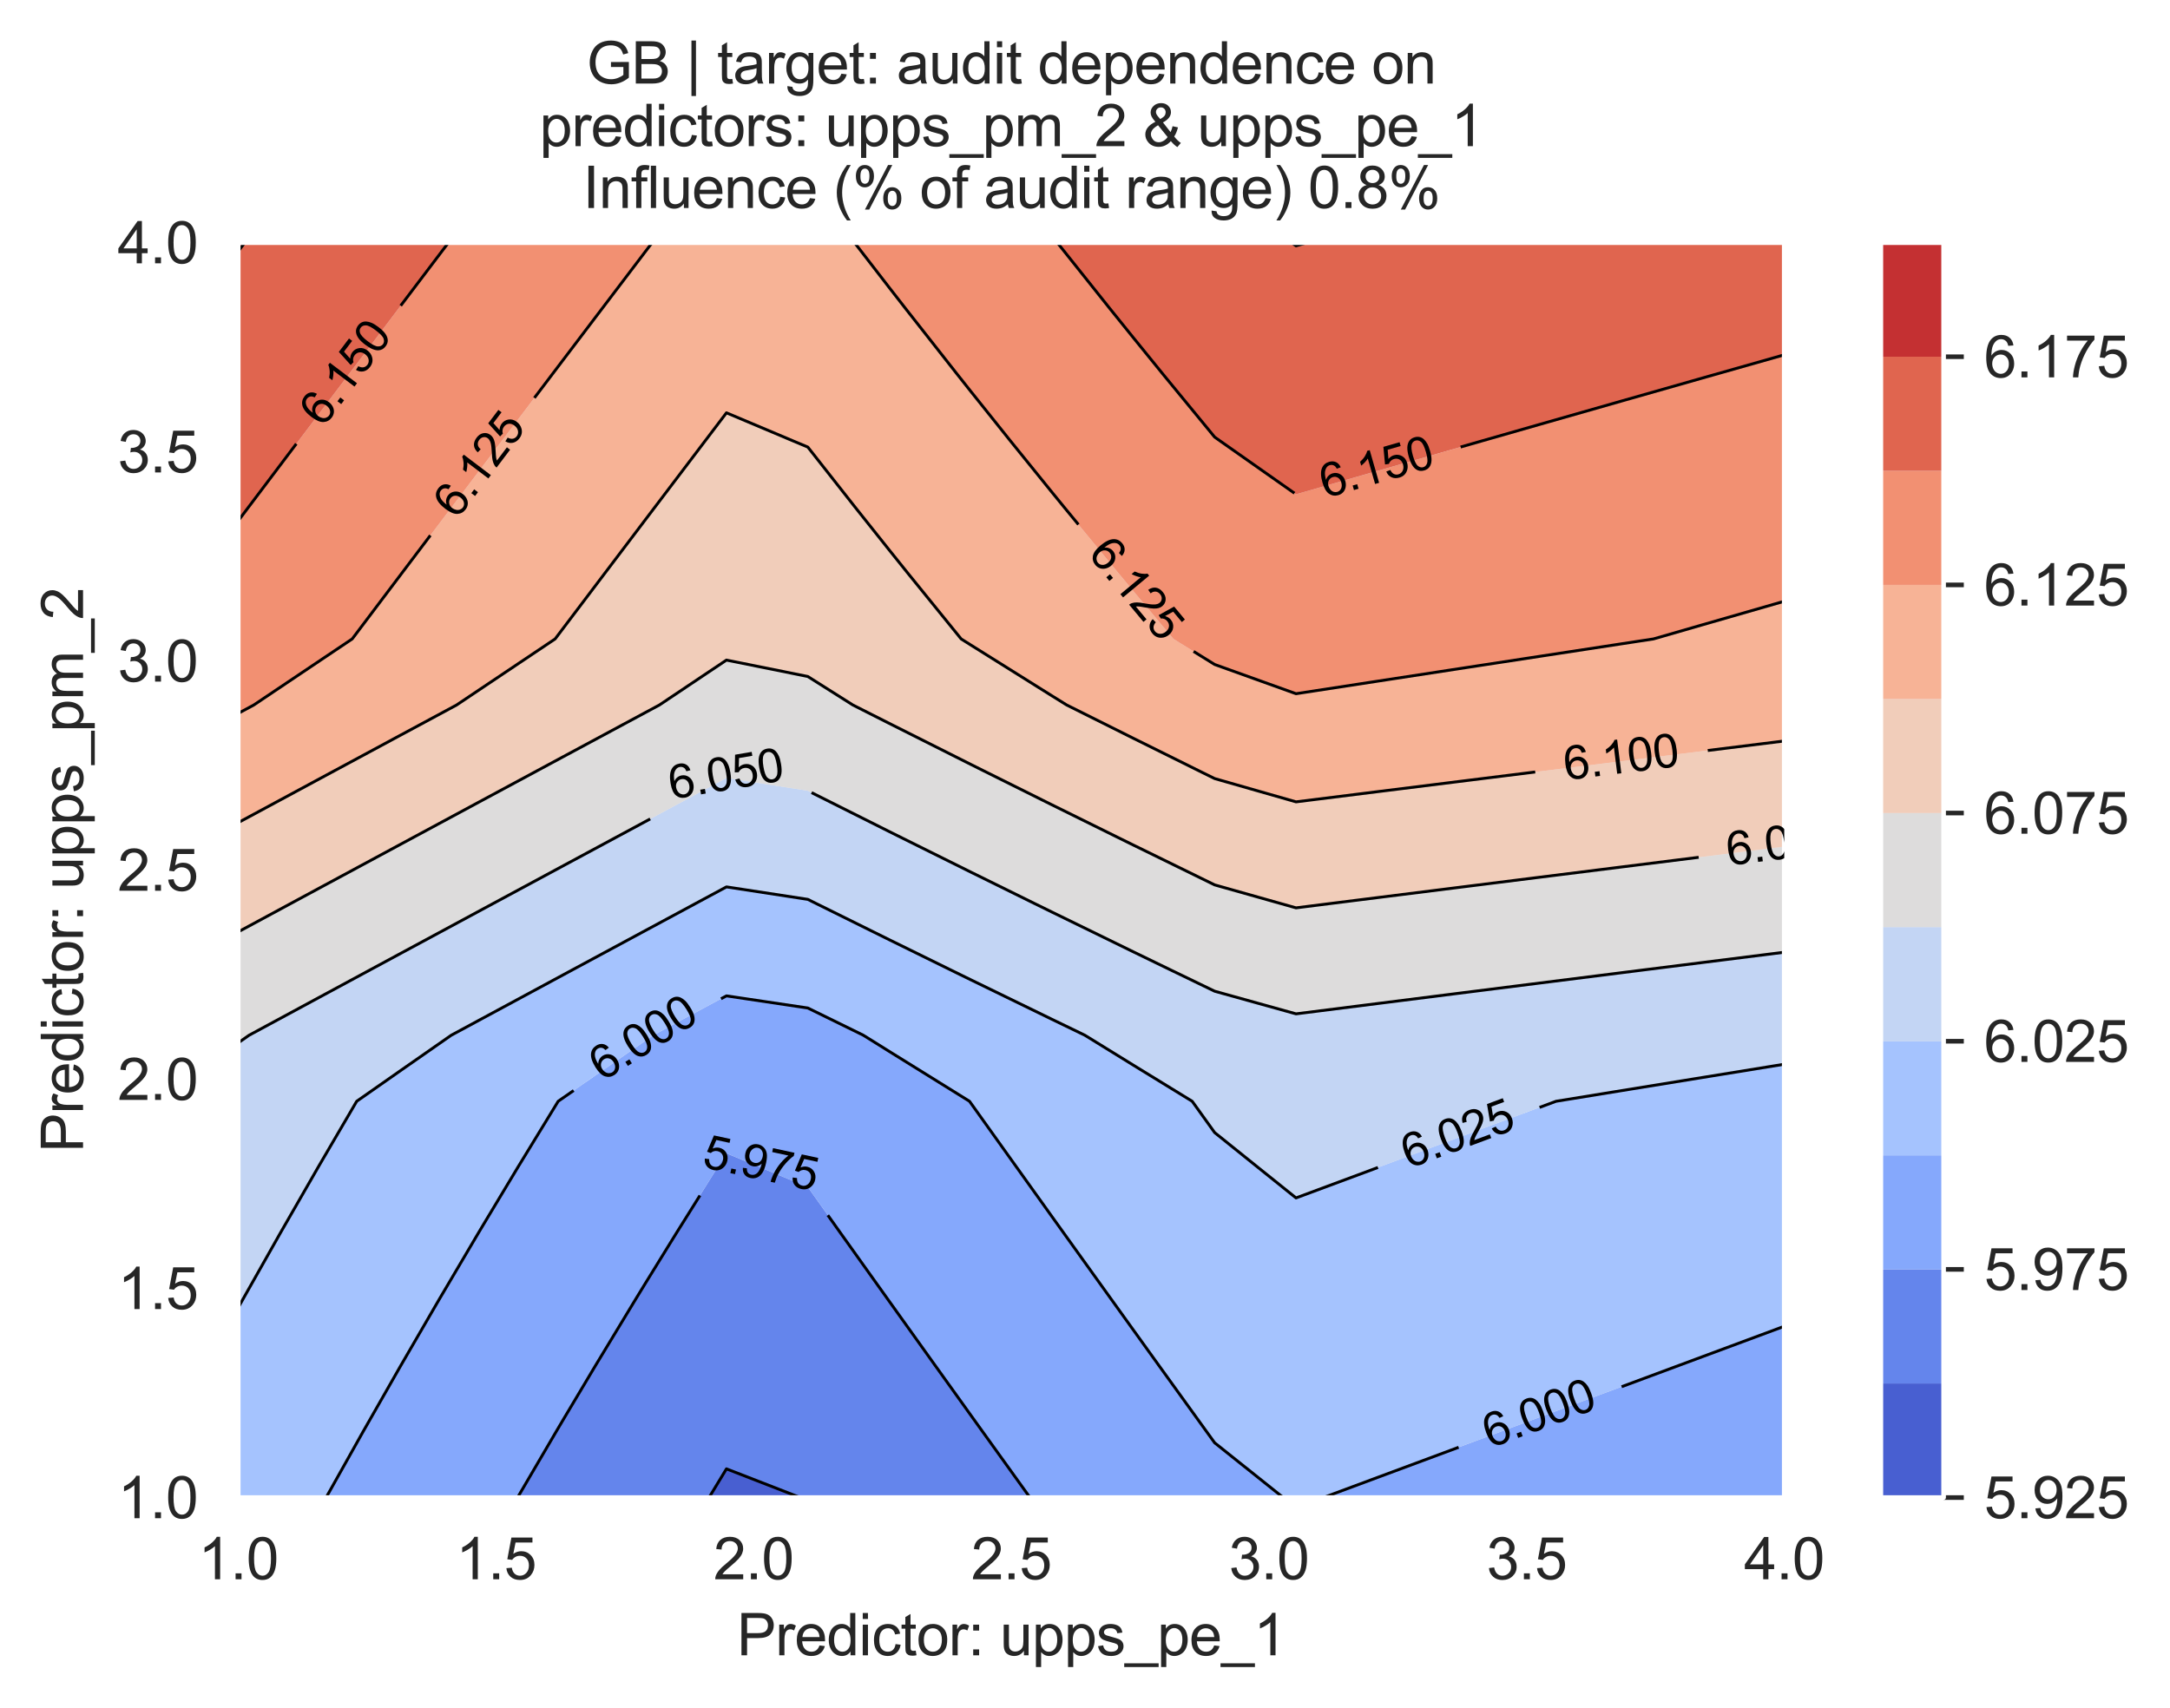 <?xml version="1.0" encoding="utf-8" standalone="no"?>
<!DOCTYPE svg PUBLIC "-//W3C//DTD SVG 1.1//EN"
  "http://www.w3.org/Graphics/SVG/1.1/DTD/svg11.dtd">
<svg xmlns:xlink="http://www.w3.org/1999/xlink" width="375.949pt" height="296.003pt" viewBox="0 0 375.949 296.003" xmlns="http://www.w3.org/2000/svg" version="1.1">
 <defs>
  <style type="text/css">*{stroke-linejoin: round; stroke-linecap: butt}</style>
 </defs>
 <g id="figure_1">
  <g id="patch_1">
   <path d="M 0 296.003 
L 375.949 296.003 
L 375.949 0 
L 0 0 
z
" style="fill: #ffffff"/>
  </g>
  <g id="axes_1">
   <g id="patch_2">
    <path d="M 41.275 259.483 
L 309.115 259.483 
L 309.115 42.043 
L 41.275 42.043 
z
" style="fill: #eaeaf2"/>
   </g>
   <g id="matplotlib.axis_1">
    <g id="xtick_1">
     <g id="line2d_1">
      <path d="M 41.275 259.483 
L 41.275 42.043 
" clip-path="url(#pc5dc284ffd)" style="fill: none; stroke: #ffffff; stroke-width: 0.8; stroke-linecap: round"/>
     </g>
     <g id="text_1">
      <!-- 1.0 -->
      <g style="fill: #262626" transform="translate(34.325 273.641)scale(0.1 -0.1)">
       <defs>
        <path id="ArialMT-31" d="M 2384 0 
L 1822 0 
L 1822 3584 
Q 1619 3391 1289 3197 
Q 959 3003 697 2906 
L 697 3450 
Q 1169 3672 1522 3987 
Q 1875 4303 2022 4600 
L 2384 4600 
L 2384 0 
z
" transform="scale(0.016)"/>
        <path id="ArialMT-2e" d="M 581 0 
L 581 641 
L 1222 641 
L 1222 0 
L 581 0 
z
" transform="scale(0.016)"/>
        <path id="ArialMT-30" d="M 266 2259 
Q 266 3072 433 3567 
Q 600 4063 929 4331 
Q 1259 4600 1759 4600 
Q 2128 4600 2406 4451 
Q 2684 4303 2865 4023 
Q 3047 3744 3150 3342 
Q 3253 2941 3253 2259 
Q 3253 1453 3087 958 
Q 2922 463 2592 192 
Q 2263 -78 1759 -78 
Q 1097 -78 719 397 
Q 266 969 266 2259 
z
M 844 2259 
Q 844 1131 1108 757 
Q 1372 384 1759 384 
Q 2147 384 2411 759 
Q 2675 1134 2675 2259 
Q 2675 3391 2411 3762 
Q 2147 4134 1753 4134 
Q 1366 4134 1134 3806 
Q 844 3388 844 2259 
z
" transform="scale(0.016)"/>
       </defs>
       <use xlink:href="#ArialMT-31"/>
       <use xlink:href="#ArialMT-2e" x="55.615"/>
       <use xlink:href="#ArialMT-30" x="83.398"/>
      </g>
     </g>
    </g>
    <g id="xtick_2">
     <g id="line2d_2">
      <path d="M 85.915 259.483 
L 85.915 42.043 
" clip-path="url(#pc5dc284ffd)" style="fill: none; stroke: #ffffff; stroke-width: 0.8; stroke-linecap: round"/>
     </g>
     <g id="text_2">
      <!-- 1.5 -->
      <g style="fill: #262626" transform="translate(78.965 273.641)scale(0.1 -0.1)">
       <defs>
        <path id="ArialMT-35" d="M 266 1200 
L 856 1250 
Q 922 819 1161 601 
Q 1400 384 1738 384 
Q 2144 384 2425 690 
Q 2706 997 2706 1503 
Q 2706 1984 2436 2262 
Q 2166 2541 1728 2541 
Q 1456 2541 1237 2417 
Q 1019 2294 894 2097 
L 366 2166 
L 809 4519 
L 3088 4519 
L 3088 3981 
L 1259 3981 
L 1013 2750 
Q 1425 3038 1878 3038 
Q 2478 3038 2890 2622 
Q 3303 2206 3303 1553 
Q 3303 931 2941 478 
Q 2500 -78 1738 -78 
Q 1113 -78 717 272 
Q 322 622 266 1200 
z
" transform="scale(0.016)"/>
       </defs>
       <use xlink:href="#ArialMT-31"/>
       <use xlink:href="#ArialMT-2e" x="55.615"/>
       <use xlink:href="#ArialMT-35" x="83.398"/>
      </g>
     </g>
    </g>
    <g id="xtick_3">
     <g id="line2d_3">
      <path d="M 130.555 259.483 
L 130.555 42.043 
" clip-path="url(#pc5dc284ffd)" style="fill: none; stroke: #ffffff; stroke-width: 0.8; stroke-linecap: round"/>
     </g>
     <g id="text_3">
      <!-- 2.0 -->
      <g style="fill: #262626" transform="translate(123.605 273.641)scale(0.1 -0.1)">
       <defs>
        <path id="ArialMT-32" d="M 3222 541 
L 3222 0 
L 194 0 
Q 188 203 259 391 
Q 375 700 629 1000 
Q 884 1300 1366 1694 
Q 2113 2306 2375 2664 
Q 2638 3022 2638 3341 
Q 2638 3675 2398 3904 
Q 2159 4134 1775 4134 
Q 1369 4134 1125 3890 
Q 881 3647 878 3216 
L 300 3275 
Q 359 3922 746 4261 
Q 1134 4600 1788 4600 
Q 2447 4600 2831 4234 
Q 3216 3869 3216 3328 
Q 3216 3053 3103 2787 
Q 2991 2522 2730 2228 
Q 2469 1934 1863 1422 
Q 1356 997 1212 845 
Q 1069 694 975 541 
L 3222 541 
z
" transform="scale(0.016)"/>
       </defs>
       <use xlink:href="#ArialMT-32"/>
       <use xlink:href="#ArialMT-2e" x="55.615"/>
       <use xlink:href="#ArialMT-30" x="83.398"/>
      </g>
     </g>
    </g>
    <g id="xtick_4">
     <g id="line2d_4">
      <path d="M 175.195 259.483 
L 175.195 42.043 
" clip-path="url(#pc5dc284ffd)" style="fill: none; stroke: #ffffff; stroke-width: 0.8; stroke-linecap: round"/>
     </g>
     <g id="text_4">
      <!-- 2.5 -->
      <g style="fill: #262626" transform="translate(168.245 273.641)scale(0.1 -0.1)">
       <use xlink:href="#ArialMT-32"/>
       <use xlink:href="#ArialMT-2e" x="55.615"/>
       <use xlink:href="#ArialMT-35" x="83.398"/>
      </g>
     </g>
    </g>
    <g id="xtick_5">
     <g id="line2d_5">
      <path d="M 219.835 259.483 
L 219.835 42.043 
" clip-path="url(#pc5dc284ffd)" style="fill: none; stroke: #ffffff; stroke-width: 0.8; stroke-linecap: round"/>
     </g>
     <g id="text_5">
      <!-- 3.0 -->
      <g style="fill: #262626" transform="translate(212.885 273.641)scale(0.1 -0.1)">
       <defs>
        <path id="ArialMT-33" d="M 269 1209 
L 831 1284 
Q 928 806 1161 595 
Q 1394 384 1728 384 
Q 2125 384 2398 659 
Q 2672 934 2672 1341 
Q 2672 1728 2419 1979 
Q 2166 2231 1775 2231 
Q 1616 2231 1378 2169 
L 1441 2663 
Q 1497 2656 1531 2656 
Q 1891 2656 2178 2843 
Q 2466 3031 2466 3422 
Q 2466 3731 2256 3934 
Q 2047 4138 1716 4138 
Q 1388 4138 1169 3931 
Q 950 3725 888 3313 
L 325 3413 
Q 428 3978 793 4289 
Q 1159 4600 1703 4600 
Q 2078 4600 2393 4439 
Q 2709 4278 2876 4000 
Q 3044 3722 3044 3409 
Q 3044 3113 2884 2869 
Q 2725 2625 2413 2481 
Q 2819 2388 3044 2092 
Q 3269 1797 3269 1353 
Q 3269 753 2831 336 
Q 2394 -81 1725 -81 
Q 1122 -81 723 278 
Q 325 638 269 1209 
z
" transform="scale(0.016)"/>
       </defs>
       <use xlink:href="#ArialMT-33"/>
       <use xlink:href="#ArialMT-2e" x="55.615"/>
       <use xlink:href="#ArialMT-30" x="83.398"/>
      </g>
     </g>
    </g>
    <g id="xtick_6">
     <g id="line2d_6">
      <path d="M 264.475 259.483 
L 264.475 42.043 
" clip-path="url(#pc5dc284ffd)" style="fill: none; stroke: #ffffff; stroke-width: 0.8; stroke-linecap: round"/>
     </g>
     <g id="text_6">
      <!-- 3.5 -->
      <g style="fill: #262626" transform="translate(257.525 273.641)scale(0.1 -0.1)">
       <use xlink:href="#ArialMT-33"/>
       <use xlink:href="#ArialMT-2e" x="55.615"/>
       <use xlink:href="#ArialMT-35" x="83.398"/>
      </g>
     </g>
    </g>
    <g id="xtick_7">
     <g id="line2d_7">
      <path d="M 309.115 259.483 
L 309.115 42.043 
" clip-path="url(#pc5dc284ffd)" style="fill: none; stroke: #ffffff; stroke-width: 0.8; stroke-linecap: round"/>
     </g>
     <g id="text_7">
      <!-- 4.0 -->
      <g style="fill: #262626" transform="translate(302.165 273.641)scale(0.1 -0.1)">
       <defs>
        <path id="ArialMT-34" d="M 2069 0 
L 2069 1097 
L 81 1097 
L 81 1613 
L 2172 4581 
L 2631 4581 
L 2631 1613 
L 3250 1613 
L 3250 1097 
L 2631 1097 
L 2631 0 
L 2069 0 
z
M 2069 1613 
L 2069 3678 
L 634 1613 
L 2069 1613 
z
" transform="scale(0.016)"/>
       </defs>
       <use xlink:href="#ArialMT-34"/>
       <use xlink:href="#ArialMT-2e" x="55.615"/>
       <use xlink:href="#ArialMT-30" x="83.398"/>
      </g>
     </g>
    </g>
    <g id="text_8">
     <!-- Predictor: upps_pe_1 -->
     <g style="fill: #262626" transform="translate(127.667 286.816)scale(0.1 -0.1)">
      <defs>
       <path id="ArialMT-50" d="M 494 0 
L 494 4581 
L 2222 4581 
Q 2678 4581 2919 4538 
Q 3256 4481 3484 4323 
Q 3713 4166 3852 3881 
Q 3991 3597 3991 3256 
Q 3991 2672 3619 2267 
Q 3247 1863 2275 1863 
L 1100 1863 
L 1100 0 
L 494 0 
z
M 1100 2403 
L 2284 2403 
Q 2872 2403 3119 2622 
Q 3366 2841 3366 3238 
Q 3366 3525 3220 3729 
Q 3075 3934 2838 4000 
Q 2684 4041 2272 4041 
L 1100 4041 
L 1100 2403 
z
" transform="scale(0.016)"/>
       <path id="ArialMT-72" d="M 416 0 
L 416 3319 
L 922 3319 
L 922 2816 
Q 1116 3169 1280 3281 
Q 1444 3394 1641 3394 
Q 1925 3394 2219 3213 
L 2025 2691 
Q 1819 2813 1613 2813 
Q 1428 2813 1281 2702 
Q 1134 2591 1072 2394 
Q 978 2094 978 1738 
L 978 0 
L 416 0 
z
" transform="scale(0.016)"/>
       <path id="ArialMT-65" d="M 2694 1069 
L 3275 997 
Q 3138 488 2766 206 
Q 2394 -75 1816 -75 
Q 1088 -75 661 373 
Q 234 822 234 1631 
Q 234 2469 665 2931 
Q 1097 3394 1784 3394 
Q 2450 3394 2872 2941 
Q 3294 2488 3294 1666 
Q 3294 1616 3291 1516 
L 816 1516 
Q 847 969 1125 678 
Q 1403 388 1819 388 
Q 2128 388 2347 550 
Q 2566 713 2694 1069 
z
M 847 1978 
L 2700 1978 
Q 2663 2397 2488 2606 
Q 2219 2931 1791 2931 
Q 1403 2931 1139 2672 
Q 875 2413 847 1978 
z
" transform="scale(0.016)"/>
       <path id="ArialMT-64" d="M 2575 0 
L 2575 419 
Q 2259 -75 1647 -75 
Q 1250 -75 917 144 
Q 584 363 401 755 
Q 219 1147 219 1656 
Q 219 2153 384 2558 
Q 550 2963 881 3178 
Q 1213 3394 1622 3394 
Q 1922 3394 2156 3267 
Q 2391 3141 2538 2938 
L 2538 4581 
L 3097 4581 
L 3097 0 
L 2575 0 
z
M 797 1656 
Q 797 1019 1065 703 
Q 1334 388 1700 388 
Q 2069 388 2326 689 
Q 2584 991 2584 1609 
Q 2584 2291 2321 2609 
Q 2059 2928 1675 2928 
Q 1300 2928 1048 2622 
Q 797 2316 797 1656 
z
" transform="scale(0.016)"/>
       <path id="ArialMT-69" d="M 425 3934 
L 425 4581 
L 988 4581 
L 988 3934 
L 425 3934 
z
M 425 0 
L 425 3319 
L 988 3319 
L 988 0 
L 425 0 
z
" transform="scale(0.016)"/>
       <path id="ArialMT-63" d="M 2588 1216 
L 3141 1144 
Q 3050 572 2676 248 
Q 2303 -75 1759 -75 
Q 1078 -75 664 370 
Q 250 816 250 1647 
Q 250 2184 428 2587 
Q 606 2991 970 3192 
Q 1334 3394 1763 3394 
Q 2303 3394 2647 3120 
Q 2991 2847 3088 2344 
L 2541 2259 
Q 2463 2594 2264 2762 
Q 2066 2931 1784 2931 
Q 1359 2931 1093 2626 
Q 828 2322 828 1663 
Q 828 994 1084 691 
Q 1341 388 1753 388 
Q 2084 388 2306 591 
Q 2528 794 2588 1216 
z
" transform="scale(0.016)"/>
       <path id="ArialMT-74" d="M 1650 503 
L 1731 6 
Q 1494 -44 1306 -44 
Q 1000 -44 831 53 
Q 663 150 594 308 
Q 525 466 525 972 
L 525 2881 
L 113 2881 
L 113 3319 
L 525 3319 
L 525 4141 
L 1084 4478 
L 1084 3319 
L 1650 3319 
L 1650 2881 
L 1084 2881 
L 1084 941 
Q 1084 700 1114 631 
Q 1144 563 1211 522 
Q 1278 481 1403 481 
Q 1497 481 1650 503 
z
" transform="scale(0.016)"/>
       <path id="ArialMT-6f" d="M 213 1659 
Q 213 2581 725 3025 
Q 1153 3394 1769 3394 
Q 2453 3394 2887 2945 
Q 3322 2497 3322 1706 
Q 3322 1066 3130 698 
Q 2938 331 2570 128 
Q 2203 -75 1769 -75 
Q 1072 -75 642 372 
Q 213 819 213 1659 
z
M 791 1659 
Q 791 1022 1069 705 
Q 1347 388 1769 388 
Q 2188 388 2466 706 
Q 2744 1025 2744 1678 
Q 2744 2294 2464 2611 
Q 2184 2928 1769 2928 
Q 1347 2928 1069 2612 
Q 791 2297 791 1659 
z
" transform="scale(0.016)"/>
       <path id="ArialMT-3a" d="M 578 2678 
L 578 3319 
L 1219 3319 
L 1219 2678 
L 578 2678 
z
M 578 0 
L 578 641 
L 1219 641 
L 1219 0 
L 578 0 
z
" transform="scale(0.016)"/>
       <path id="ArialMT-20" transform="scale(0.016)"/>
       <path id="ArialMT-75" d="M 2597 0 
L 2597 488 
Q 2209 -75 1544 -75 
Q 1250 -75 995 37 
Q 741 150 617 320 
Q 494 491 444 738 
Q 409 903 409 1263 
L 409 3319 
L 972 3319 
L 972 1478 
Q 972 1038 1006 884 
Q 1059 663 1231 536 
Q 1403 409 1656 409 
Q 1909 409 2131 539 
Q 2353 669 2445 892 
Q 2538 1116 2538 1541 
L 2538 3319 
L 3100 3319 
L 3100 0 
L 2597 0 
z
" transform="scale(0.016)"/>
       <path id="ArialMT-70" d="M 422 -1272 
L 422 3319 
L 934 3319 
L 934 2888 
Q 1116 3141 1344 3267 
Q 1572 3394 1897 3394 
Q 2322 3394 2647 3175 
Q 2972 2956 3137 2557 
Q 3303 2159 3303 1684 
Q 3303 1175 3120 767 
Q 2938 359 2589 142 
Q 2241 -75 1856 -75 
Q 1575 -75 1351 44 
Q 1128 163 984 344 
L 984 -1272 
L 422 -1272 
z
M 931 1641 
Q 931 1000 1190 694 
Q 1450 388 1819 388 
Q 2194 388 2461 705 
Q 2728 1022 2728 1688 
Q 2728 2322 2467 2637 
Q 2206 2953 1844 2953 
Q 1484 2953 1207 2617 
Q 931 2281 931 1641 
z
" transform="scale(0.016)"/>
       <path id="ArialMT-73" d="M 197 991 
L 753 1078 
Q 800 744 1014 566 
Q 1228 388 1613 388 
Q 2000 388 2187 545 
Q 2375 703 2375 916 
Q 2375 1106 2209 1216 
Q 2094 1291 1634 1406 
Q 1016 1563 777 1677 
Q 538 1791 414 1992 
Q 291 2194 291 2438 
Q 291 2659 392 2848 
Q 494 3038 669 3163 
Q 800 3259 1026 3326 
Q 1253 3394 1513 3394 
Q 1903 3394 2198 3281 
Q 2494 3169 2634 2976 
Q 2775 2784 2828 2463 
L 2278 2388 
Q 2241 2644 2061 2787 
Q 1881 2931 1553 2931 
Q 1166 2931 1000 2803 
Q 834 2675 834 2503 
Q 834 2394 903 2306 
Q 972 2216 1119 2156 
Q 1203 2125 1616 2013 
Q 2213 1853 2448 1751 
Q 2684 1650 2818 1456 
Q 2953 1263 2953 975 
Q 2953 694 2789 445 
Q 2625 197 2315 61 
Q 2006 -75 1616 -75 
Q 969 -75 630 194 
Q 291 463 197 991 
z
" transform="scale(0.016)"/>
       <path id="ArialMT-5f" d="M -97 -1272 
L -97 -866 
L 3631 -866 
L 3631 -1272 
L -97 -1272 
z
" transform="scale(0.016)"/>
      </defs>
      <use xlink:href="#ArialMT-50"/>
      <use xlink:href="#ArialMT-72" x="66.699"/>
      <use xlink:href="#ArialMT-65" x="100"/>
      <use xlink:href="#ArialMT-64" x="155.615"/>
      <use xlink:href="#ArialMT-69" x="211.23"/>
      <use xlink:href="#ArialMT-63" x="233.447"/>
      <use xlink:href="#ArialMT-74" x="283.447"/>
      <use xlink:href="#ArialMT-6f" x="311.23"/>
      <use xlink:href="#ArialMT-72" x="366.846"/>
      <use xlink:href="#ArialMT-3a" x="400.146"/>
      <use xlink:href="#ArialMT-20" x="427.93"/>
      <use xlink:href="#ArialMT-75" x="455.713"/>
      <use xlink:href="#ArialMT-70" x="511.328"/>
      <use xlink:href="#ArialMT-70" x="566.943"/>
      <use xlink:href="#ArialMT-73" x="622.559"/>
      <use xlink:href="#ArialMT-5f" x="672.559"/>
      <use xlink:href="#ArialMT-70" x="728.174"/>
      <use xlink:href="#ArialMT-65" x="783.789"/>
      <use xlink:href="#ArialMT-5f" x="839.404"/>
      <use xlink:href="#ArialMT-31" x="895.02"/>
     </g>
    </g>
   </g>
   <g id="matplotlib.axis_2">
    <g id="ytick_1">
     <g id="line2d_8">
      <path d="M 41.275 259.483 
L 309.115 259.483 
" clip-path="url(#pc5dc284ffd)" style="fill: none; stroke: #ffffff; stroke-width: 0.8; stroke-linecap: round"/>
     </g>
     <g id="text_9">
      <!-- 1.0 -->
      <g style="fill: #262626" transform="translate(20.375 263.062)scale(0.1 -0.1)">
       <use xlink:href="#ArialMT-31"/>
       <use xlink:href="#ArialMT-2e" x="55.615"/>
       <use xlink:href="#ArialMT-30" x="83.398"/>
      </g>
     </g>
    </g>
    <g id="ytick_2">
     <g id="line2d_9">
      <path d="M 41.275 223.243 
L 309.115 223.243 
" clip-path="url(#pc5dc284ffd)" style="fill: none; stroke: #ffffff; stroke-width: 0.8; stroke-linecap: round"/>
     </g>
     <g id="text_10">
      <!-- 1.5 -->
      <g style="fill: #262626" transform="translate(20.375 226.822)scale(0.1 -0.1)">
       <use xlink:href="#ArialMT-31"/>
       <use xlink:href="#ArialMT-2e" x="55.615"/>
       <use xlink:href="#ArialMT-35" x="83.398"/>
      </g>
     </g>
    </g>
    <g id="ytick_3">
     <g id="line2d_10">
      <path d="M 41.275 187.003 
L 309.115 187.003 
" clip-path="url(#pc5dc284ffd)" style="fill: none; stroke: #ffffff; stroke-width: 0.8; stroke-linecap: round"/>
     </g>
     <g id="text_11">
      <!-- 2.0 -->
      <g style="fill: #262626" transform="translate(20.375 190.582)scale(0.1 -0.1)">
       <use xlink:href="#ArialMT-32"/>
       <use xlink:href="#ArialMT-2e" x="55.615"/>
       <use xlink:href="#ArialMT-30" x="83.398"/>
      </g>
     </g>
    </g>
    <g id="ytick_4">
     <g id="line2d_11">
      <path d="M 41.275 150.763 
L 309.115 150.763 
" clip-path="url(#pc5dc284ffd)" style="fill: none; stroke: #ffffff; stroke-width: 0.8; stroke-linecap: round"/>
     </g>
     <g id="text_12">
      <!-- 2.5 -->
      <g style="fill: #262626" transform="translate(20.375 154.342)scale(0.1 -0.1)">
       <use xlink:href="#ArialMT-32"/>
       <use xlink:href="#ArialMT-2e" x="55.615"/>
       <use xlink:href="#ArialMT-35" x="83.398"/>
      </g>
     </g>
    </g>
    <g id="ytick_5">
     <g id="line2d_12">
      <path d="M 41.275 114.523 
L 309.115 114.523 
" clip-path="url(#pc5dc284ffd)" style="fill: none; stroke: #ffffff; stroke-width: 0.8; stroke-linecap: round"/>
     </g>
     <g id="text_13">
      <!-- 3.0 -->
      <g style="fill: #262626" transform="translate(20.375 118.102)scale(0.1 -0.1)">
       <use xlink:href="#ArialMT-33"/>
       <use xlink:href="#ArialMT-2e" x="55.615"/>
       <use xlink:href="#ArialMT-30" x="83.398"/>
      </g>
     </g>
    </g>
    <g id="ytick_6">
     <g id="line2d_13">
      <path d="M 41.275 78.283 
L 309.115 78.283 
" clip-path="url(#pc5dc284ffd)" style="fill: none; stroke: #ffffff; stroke-width: 0.8; stroke-linecap: round"/>
     </g>
     <g id="text_14">
      <!-- 3.5 -->
      <g style="fill: #262626" transform="translate(20.375 81.862)scale(0.1 -0.1)">
       <use xlink:href="#ArialMT-33"/>
       <use xlink:href="#ArialMT-2e" x="55.615"/>
       <use xlink:href="#ArialMT-35" x="83.398"/>
      </g>
     </g>
    </g>
    <g id="ytick_7">
     <g id="line2d_14">
      <path d="M 41.275 42.043 
L 309.115 42.043 
" clip-path="url(#pc5dc284ffd)" style="fill: none; stroke: #ffffff; stroke-width: 0.8; stroke-linecap: round"/>
     </g>
     <g id="text_15">
      <!-- 4.0 -->
      <g style="fill: #262626" transform="translate(20.375 45.622)scale(0.1 -0.1)">
       <use xlink:href="#ArialMT-34"/>
       <use xlink:href="#ArialMT-2e" x="55.615"/>
       <use xlink:href="#ArialMT-30" x="83.398"/>
      </g>
     </g>
    </g>
    <g id="text_16">
     <!-- Predictor: upps_pm_2 -->
     <g style="fill: #262626" transform="translate(14.387 199.676)rotate(-90)scale(0.1 -0.1)">
      <defs>
       <path id="ArialMT-6d" d="M 422 0 
L 422 3319 
L 925 3319 
L 925 2853 
Q 1081 3097 1340 3245 
Q 1600 3394 1931 3394 
Q 2300 3394 2536 3241 
Q 2772 3088 2869 2813 
Q 3263 3394 3894 3394 
Q 4388 3394 4653 3120 
Q 4919 2847 4919 2278 
L 4919 0 
L 4359 0 
L 4359 2091 
Q 4359 2428 4304 2576 
Q 4250 2725 4106 2815 
Q 3963 2906 3769 2906 
Q 3419 2906 3187 2673 
Q 2956 2441 2956 1928 
L 2956 0 
L 2394 0 
L 2394 2156 
Q 2394 2531 2256 2718 
Q 2119 2906 1806 2906 
Q 1569 2906 1367 2781 
Q 1166 2656 1075 2415 
Q 984 2175 984 1722 
L 984 0 
L 422 0 
z
" transform="scale(0.016)"/>
      </defs>
      <use xlink:href="#ArialMT-50"/>
      <use xlink:href="#ArialMT-72" x="66.699"/>
      <use xlink:href="#ArialMT-65" x="100"/>
      <use xlink:href="#ArialMT-64" x="155.615"/>
      <use xlink:href="#ArialMT-69" x="211.23"/>
      <use xlink:href="#ArialMT-63" x="233.447"/>
      <use xlink:href="#ArialMT-74" x="283.447"/>
      <use xlink:href="#ArialMT-6f" x="311.23"/>
      <use xlink:href="#ArialMT-72" x="366.846"/>
      <use xlink:href="#ArialMT-3a" x="400.146"/>
      <use xlink:href="#ArialMT-20" x="427.93"/>
      <use xlink:href="#ArialMT-75" x="455.713"/>
      <use xlink:href="#ArialMT-70" x="511.328"/>
      <use xlink:href="#ArialMT-70" x="566.943"/>
      <use xlink:href="#ArialMT-73" x="622.559"/>
      <use xlink:href="#ArialMT-5f" x="672.559"/>
      <use xlink:href="#ArialMT-70" x="728.174"/>
      <use xlink:href="#ArialMT-6d" x="783.789"/>
      <use xlink:href="#ArialMT-5f" x="867.09"/>
      <use xlink:href="#ArialMT-32" x="922.705"/>
     </g>
    </g>
   </g>
   <g id="PathCollection_1">
    <path d="M 125.856 259.483 
L 138.646 259.483 
L 125.856 254.51 
L 122.839 259.483 
z
" clip-path="url(#pc5dc284ffd)" style="fill: #485fd1"/>
   </g>
   <g id="PathCollection_2">
    <path d="M 97.662 259.483 
L 111.759 259.483 
L 122.839 259.483 
L 125.856 254.51 
L 138.646 259.483 
L 139.953 259.483 
L 154.05 259.483 
L 168.147 259.483 
L 178.443 259.483 
L 170.219 248.039 
L 168.147 245.151 
L 162.014 236.595 
L 154.05 225.46 
L 153.828 225.15 
L 145.662 213.706 
L 139.953 205.69 
L 131.677 202.262 
L 125.856 199.835 
L 124.32 202.262 
L 117.152 213.706 
L 111.759 222.447 
L 110.106 225.15 
L 103.178 236.595 
L 97.662 245.847 
L 96.366 248.039 
L 89.667 259.483 
z
" clip-path="url(#pc5dc284ffd)" style="fill: #6485ec"/>
   </g>
   <g id="PathCollection_3">
    <path d="M 69.469 259.483 
L 83.566 259.483 
L 89.667 259.483 
L 96.366 248.039 
L 97.662 245.847 
L 103.178 236.595 
L 110.106 225.15 
L 111.759 222.447 
L 117.152 213.706 
L 124.32 202.262 
L 125.856 199.835 
L 131.677 202.262 
L 139.953 205.69 
L 145.662 213.706 
L 153.828 225.15 
L 154.05 225.46 
L 162.014 236.595 
L 168.147 245.151 
L 170.219 248.039 
L 178.443 259.483 
L 182.243 259.483 
L 196.34 259.483 
L 210.437 259.483 
L 222.322 259.483 
L 210.437 249.995 
L 209.025 248.039 
L 200.774 236.595 
L 196.34 230.433 
L 192.543 225.15 
L 184.331 213.706 
L 182.243 210.792 
L 176.139 202.262 
L 168.147 191.072 
L 167.965 190.818 
L 154.05 182.173 
L 149.567 179.374 
L 139.953 174.658 
L 125.856 172.554 
L 113.205 179.374 
L 111.759 180.373 
L 97.662 190.152 
L 96.706 190.818 
L 89.715 202.262 
L 83.566 212.494 
L 82.843 213.706 
L 76.088 225.15 
L 69.469 236.558 
L 69.447 236.595 
L 62.917 248.039 
L 56.496 259.483 
z
" clip-path="url(#pc5dc284ffd)" style="fill: #85a8fc"/>
    <path d="M 238.631 259.483 
L 252.728 259.483 
L 266.824 259.483 
L 280.921 259.483 
L 295.018 259.483 
L 309.115 259.483 
L 309.115 248.039 
L 309.115 236.595 
L 309.115 229.807 
L 295.018 235.047 
L 290.854 236.595 
L 280.921 240.287 
L 266.824 245.527 
L 260.066 248.039 
L 252.728 250.767 
L 238.631 256.007 
L 229.278 259.483 
z
" clip-path="url(#pc5dc284ffd)" style="fill: #85a8fc"/>
   </g>
   <g id="PathCollection_4">
    <path d="M 55.372 259.483 
L 56.496 259.483 
L 62.917 248.039 
L 69.447 236.595 
L 69.469 236.558 
L 76.088 225.15 
L 82.843 213.706 
L 83.566 212.494 
L 89.715 202.262 
L 96.706 190.818 
L 97.662 190.152 
L 111.759 180.373 
L 113.205 179.374 
L 125.856 172.554 
L 139.953 174.658 
L 149.567 179.374 
L 154.05 182.173 
L 167.965 190.818 
L 168.147 191.072 
L 176.139 202.262 
L 182.243 210.792 
L 184.331 213.706 
L 192.543 225.15 
L 196.34 230.433 
L 200.774 236.595 
L 209.025 248.039 
L 210.437 249.995 
L 222.322 259.483 
L 224.534 259.483 
L 229.278 259.483 
L 238.631 256.007 
L 252.728 250.767 
L 260.066 248.039 
L 266.824 245.527 
L 280.921 240.287 
L 290.854 236.595 
L 295.018 235.047 
L 309.115 229.807 
L 309.115 225.15 
L 309.115 213.706 
L 309.115 202.262 
L 309.115 190.818 
L 309.115 184.399 
L 295.018 186.686 
L 280.921 188.976 
L 269.589 190.818 
L 266.824 191.845 
L 252.728 197.085 
L 238.801 202.262 
L 238.631 202.325 
L 224.534 207.565 
L 217.927 202.262 
L 210.437 196.242 
L 206.544 190.818 
L 196.34 184.554 
L 187.946 179.374 
L 182.243 176.613 
L 168.147 169.747 
L 164.436 167.929 
L 154.05 162.821 
L 141.26 156.485 
L 139.953 155.835 
L 125.856 153.673 
L 120.633 156.485 
L 111.759 161.265 
L 99.394 167.929 
L 97.662 168.863 
L 83.566 176.468 
L 78.182 179.374 
L 69.469 185.451 
L 61.799 190.818 
L 55.372 201.81 
L 55.11 202.262 
L 48.535 213.706 
L 42.071 225.15 
L 41.275 226.574 
L 41.275 236.595 
L 41.275 248.039 
L 41.275 259.483 
z
" clip-path="url(#pc5dc284ffd)" style="fill: #a5c3fe"/>
   </g>
   <g id="PathCollection_5">
    <path d="M 42.071 225.15 
L 48.535 213.706 
L 55.11 202.262 
L 55.372 201.81 
L 61.799 190.818 
L 69.469 185.451 
L 78.182 179.374 
L 83.566 176.468 
L 97.662 168.863 
L 99.394 167.929 
L 111.759 161.265 
L 120.633 156.485 
L 125.856 153.673 
L 139.953 155.835 
L 141.26 156.485 
L 154.05 162.821 
L 164.436 167.929 
L 168.147 169.747 
L 182.243 176.613 
L 187.946 179.374 
L 196.34 184.554 
L 206.544 190.818 
L 210.437 196.242 
L 217.927 202.262 
L 224.534 207.565 
L 238.631 202.325 
L 238.801 202.262 
L 252.728 197.085 
L 266.824 191.845 
L 269.589 190.818 
L 280.921 188.976 
L 295.018 186.686 
L 309.115 184.399 
L 309.115 179.374 
L 309.115 167.929 
L 309.115 164.994 
L 295.018 166.768 
L 285.801 167.929 
L 280.921 168.545 
L 266.824 170.323 
L 252.728 172.104 
L 238.631 173.887 
L 224.534 175.672 
L 210.437 171.747 
L 202.54 167.929 
L 196.34 164.919 
L 182.243 158.032 
L 179.093 156.485 
L 168.147 151.086 
L 155.977 145.041 
L 154.05 144.08 
L 139.953 137.012 
L 125.856 134.793 
L 111.759 142.377 
L 106.809 145.041 
L 97.662 149.967 
L 85.565 156.485 
L 83.566 157.563 
L 69.469 165.166 
L 64.348 167.929 
L 55.372 172.776 
L 43.158 179.374 
L 41.275 180.695 
L 41.275 190.818 
L 41.275 202.262 
L 41.275 213.706 
L 41.275 225.15 
L 41.275 226.574 
z
" clip-path="url(#pc5dc284ffd)" style="fill: #c3d5f4"/>
   </g>
   <g id="PathCollection_6">
    <path d="M 43.158 179.374 
L 55.372 172.776 
L 64.348 167.929 
L 69.469 165.166 
L 83.566 157.563 
L 85.565 156.485 
L 97.662 149.967 
L 106.809 145.041 
L 111.759 142.377 
L 125.856 134.793 
L 139.953 137.012 
L 154.05 144.08 
L 155.977 145.041 
L 168.147 151.086 
L 179.093 156.485 
L 182.243 158.032 
L 196.34 164.919 
L 202.54 167.929 
L 210.437 171.747 
L 224.534 175.672 
L 238.631 173.887 
L 252.728 172.104 
L 266.824 170.323 
L 280.921 168.545 
L 285.801 167.929 
L 295.018 166.768 
L 309.115 164.994 
L 309.115 156.485 
L 309.115 146.693 
L 295.018 148.456 
L 280.921 150.222 
L 266.824 151.99 
L 252.728 153.76 
L 238.631 155.531 
L 231.05 156.485 
L 224.534 157.306 
L 221.622 156.485 
L 210.437 153.325 
L 196.34 146.418 
L 193.544 145.041 
L 182.243 139.452 
L 170.488 133.597 
L 168.147 132.426 
L 154.05 125.338 
L 147.753 122.153 
L 139.953 117.217 
L 125.856 114.374 
L 114.243 122.153 
L 111.759 123.488 
L 97.662 131.07 
L 92.968 133.597 
L 83.566 138.659 
L 71.719 145.041 
L 69.469 146.254 
L 55.372 153.855 
L 50.498 156.485 
L 41.275 161.463 
L 41.275 167.929 
L 41.275 179.374 
L 41.275 180.695 
z
" clip-path="url(#pc5dc284ffd)" style="fill: #dddcdc"/>
   </g>
   <g id="PathCollection_7">
    <path d="M 50.498 156.485 
L 55.372 153.855 
L 69.469 146.254 
L 71.719 145.041 
L 83.566 138.659 
L 92.968 133.597 
L 97.662 131.07 
L 111.759 123.488 
L 114.243 122.153 
L 125.856 114.374 
L 139.953 117.217 
L 147.753 122.153 
L 154.05 125.338 
L 168.147 132.426 
L 170.488 133.597 
L 182.243 139.452 
L 193.544 145.041 
L 196.34 146.418 
L 210.437 153.325 
L 221.622 156.485 
L 224.534 157.306 
L 231.05 156.485 
L 238.631 155.531 
L 252.728 153.76 
L 266.824 151.99 
L 280.921 150.222 
L 295.018 148.456 
L 309.115 146.693 
L 309.115 145.041 
L 309.115 133.597 
L 309.115 128.392 
L 295.018 130.144 
L 280.921 131.899 
L 267.299 133.597 
L 266.824 133.656 
L 252.728 135.415 
L 238.631 137.176 
L 224.534 138.939 
L 210.437 134.903 
L 207.792 133.597 
L 196.34 127.917 
L 184.797 122.153 
L 182.243 120.564 
L 168.147 111.734 
L 166.519 110.708 
L 157.238 99.264 
L 154.05 95.291 
L 148.1 87.82 
L 139.953 77.465 
L 137.348 76.376 
L 125.856 71.528 
L 122.177 76.376 
L 113.499 87.82 
L 111.759 90.115 
L 104.832 99.264 
L 97.662 108.742 
L 96.176 110.708 
L 83.566 119.163 
L 79.109 122.153 
L 69.469 127.342 
L 57.855 133.597 
L 55.372 134.935 
L 41.275 142.535 
L 41.275 145.041 
L 41.275 156.485 
L 41.275 161.463 
z
" clip-path="url(#pc5dc284ffd)" style="fill: #f1cdba"/>
   </g>
   <g id="PathCollection_8">
    <path d="M 55.372 134.935 
L 57.855 133.597 
L 69.469 127.342 
L 79.109 122.153 
L 83.566 119.163 
L 96.176 110.708 
L 97.662 108.742 
L 104.832 99.264 
L 111.759 90.115 
L 113.499 87.82 
L 122.177 76.376 
L 125.856 71.528 
L 137.348 76.376 
L 139.953 77.465 
L 148.1 87.82 
L 154.05 95.291 
L 157.238 99.264 
L 166.519 110.708 
L 168.147 111.734 
L 182.243 120.564 
L 184.797 122.153 
L 196.34 127.917 
L 207.792 133.597 
L 210.437 134.903 
L 224.534 138.939 
L 238.631 137.176 
L 252.728 135.415 
L 266.824 133.656 
L 267.299 133.597 
L 280.921 131.899 
L 295.018 130.144 
L 309.115 128.392 
L 309.115 122.153 
L 309.115 110.708 
L 309.115 104.181 
L 295.018 108.24 
L 286.466 110.708 
L 280.921 111.556 
L 266.824 113.712 
L 252.728 115.871 
L 238.631 118.034 
L 224.534 120.2 
L 210.437 115.135 
L 203.296 110.708 
L 196.34 102.405 
L 193.73 99.264 
L 184.311 87.82 
L 182.243 85.284 
L 175.036 76.376 
L 168.147 67.761 
L 165.902 64.932 
L 156.905 53.487 
L 154.05 49.819 
L 148.043 42.043 
L 139.953 42.043 
L 125.856 42.043 
L 112.985 42.043 
L 111.759 43.657 
L 104.297 53.487 
L 97.662 62.235 
L 95.619 64.932 
L 86.952 76.376 
L 83.566 80.852 
L 78.297 87.82 
L 69.652 99.264 
L 69.469 99.507 
L 61.018 110.708 
L 55.372 114.498 
L 43.974 122.153 
L 41.275 123.607 
L 41.275 133.597 
L 41.275 142.535 
z
" clip-path="url(#pc5dc284ffd)" style="fill: #f7b396"/>
   </g>
   <g id="PathCollection_9">
    <path d="M 43.974 122.153 
L 55.372 114.498 
L 61.018 110.708 
L 69.469 99.507 
L 69.652 99.264 
L 78.297 87.82 
L 83.566 80.852 
L 86.952 76.376 
L 95.619 64.932 
L 97.662 62.235 
L 104.297 53.487 
L 111.759 43.657 
L 112.985 42.043 
L 111.759 42.043 
L 97.662 42.043 
L 83.566 42.043 
L 77.693 42.043 
L 69.469 52.904 
L 69.027 53.487 
L 60.372 64.932 
L 55.372 71.549 
L 51.728 76.376 
L 43.095 87.82 
L 41.275 90.234 
L 41.275 99.264 
L 41.275 110.708 
L 41.275 122.153 
L 41.275 123.607 
z
" clip-path="url(#pc5dc284ffd)" style="fill: #f29072"/>
    <path d="M 210.437 115.135 
L 224.534 120.2 
L 238.631 118.034 
L 252.728 115.871 
L 266.824 113.712 
L 280.921 111.556 
L 286.466 110.708 
L 295.018 108.24 
L 309.115 104.181 
L 309.115 99.264 
L 309.115 87.82 
L 309.115 76.376 
L 309.115 64.932 
L 309.115 61.481 
L 296.953 64.932 
L 295.018 65.481 
L 280.921 69.492 
L 266.824 73.515 
L 256.822 76.376 
L 252.728 77.548 
L 238.631 81.593 
L 224.534 85.649 
L 211.344 76.376 
L 210.437 75.733 
L 201.563 64.932 
L 196.34 58.502 
L 192.297 53.487 
L 183.171 42.043 
L 182.243 42.043 
L 168.147 42.043 
L 154.05 42.043 
L 148.043 42.043 
L 154.05 49.819 
L 156.905 53.487 
L 165.902 64.932 
L 168.147 67.761 
L 175.036 76.376 
L 182.243 85.284 
L 184.311 87.82 
L 193.73 99.264 
L 196.34 102.405 
L 203.296 110.708 
z
" clip-path="url(#pc5dc284ffd)" style="fill: #f29072"/>
   </g>
   <g id="PathCollection_10">
    <path d="M 43.095 87.82 
L 51.728 76.376 
L 55.372 71.549 
L 60.372 64.932 
L 69.027 53.487 
L 69.469 52.904 
L 77.693 42.043 
L 69.469 42.043 
L 55.372 42.043 
L 42.401 42.043 
L 41.275 43.533 
L 41.275 53.487 
L 41.275 64.932 
L 41.275 76.376 
L 41.275 87.82 
L 41.275 90.234 
z
" clip-path="url(#pc5dc284ffd)" style="fill: #e0654f"/>
    <path d="M 224.534 85.649 
L 238.631 81.593 
L 252.728 77.548 
L 256.822 76.376 
L 266.824 73.515 
L 280.921 69.492 
L 295.018 65.481 
L 296.953 64.932 
L 309.115 61.481 
L 309.115 53.487 
L 309.115 42.043 
L 295.018 42.043 
L 280.921 42.043 
L 266.824 42.043 
L 252.728 42.043 
L 238.631 42.043 
L 226.469 42.043 
L 224.534 42.592 
L 223.774 42.043 
L 210.437 42.043 
L 196.34 42.043 
L 183.171 42.043 
L 192.297 53.487 
L 196.34 58.502 
L 201.563 64.932 
L 210.437 75.733 
L 211.344 76.376 
z
" clip-path="url(#pc5dc284ffd)" style="fill: #e0654f"/>
   </g>
   <g id="PathCollection_11">
    <path d="M 42.401 42.043 
L 41.275 42.043 
L 41.275 43.533 
z
" clip-path="url(#pc5dc284ffd)" style="fill: #c43032"/>
    <path d="M 224.534 42.592 
L 226.469 42.043 
L 224.534 42.043 
L 223.774 42.043 
z
" clip-path="url(#pc5dc284ffd)" style="fill: #c43032"/>
   </g>
   <g id="PathCollection_12"/>
   <g id="PathCollection_13">
    <path d="M 122.839 259.483 
L 125.856 254.51 
L 138.646 259.483 
" clip-path="url(#pc5dc284ffd)" style="fill: none; stroke: #000000; stroke-width: 0.5"/>
   </g>
   <g id="PathCollection_14">
    <path d="M 89.667 259.483 
L 96.366 248.039 
L 97.662 245.847 
L 103.178 236.595 
L 110.106 225.15 
L 111.759 222.447 
L 117.152 213.706 
L 121.263 207.142 
" clip-path="url(#pc5dc284ffd)" style="fill: none; stroke: #000000; stroke-width: 0.5"/>
    <path d="M 143.422 210.56 
L 145.662 213.706 
L 153.828 225.15 
L 154.05 225.46 
L 162.014 236.595 
L 168.147 245.151 
L 170.219 248.039 
L 178.443 259.483 
" clip-path="url(#pc5dc284ffd)" style="fill: none; stroke: #000000; stroke-width: 0.5"/>
   </g>
   <g id="PathCollection_15">
    <path d="M 56.496 259.483 
L 62.917 248.039 
L 69.447 236.595 
L 69.469 236.558 
L 76.088 225.15 
L 82.843 213.706 
L 83.566 212.494 
L 89.715 202.262 
L 96.706 190.818 
L 97.662 190.152 
L 99.383 188.959 
" clip-path="url(#pc5dc284ffd)" style="fill: none; stroke: #000000; stroke-width: 0.5"/>
    <path d="M 124.916 173.06 
L 125.856 172.554 
L 139.953 174.658 
L 149.567 179.374 
L 154.05 182.173 
L 167.965 190.818 
L 168.147 191.072 
L 176.139 202.262 
L 182.243 210.792 
L 184.331 213.706 
L 192.543 225.15 
L 196.34 230.433 
L 200.774 236.595 
L 209.025 248.039 
L 210.437 249.995 
L 222.322 259.483 
" clip-path="url(#pc5dc284ffd)" style="fill: none; stroke: #000000; stroke-width: 0.5"/>
    <path d="M 229.278 259.483 
L 238.631 256.007 
L 252.706 250.775 
" clip-path="url(#pc5dc284ffd)" style="fill: none; stroke: #000000; stroke-width: 0.5"/>
    <path d="M 280.943 240.279 
L 290.854 236.595 
L 295.018 235.047 
L 309.115 229.807 
" clip-path="url(#pc5dc284ffd)" style="fill: none; stroke: #000000; stroke-width: 0.5"/>
   </g>
   <g id="PathCollection_16">
    <path d="M 41.275 226.574 
L 42.071 225.15 
L 48.535 213.706 
L 55.11 202.262 
L 55.372 201.81 
L 61.799 190.818 
L 69.469 185.451 
L 78.182 179.374 
L 83.566 176.468 
L 97.662 168.863 
L 99.394 167.929 
L 111.759 161.265 
L 120.633 156.485 
L 125.856 153.673 
L 139.953 155.835 
L 141.26 156.485 
L 154.05 162.821 
L 164.436 167.929 
L 168.147 169.747 
L 182.243 176.613 
L 187.946 179.374 
L 196.34 184.554 
L 206.544 190.818 
L 210.437 196.242 
L 217.927 202.262 
L 224.534 207.565 
L 238.631 202.325 
L 238.726 202.29 
" clip-path="url(#pc5dc284ffd)" style="fill: none; stroke: #000000; stroke-width: 0.5"/>
    <path d="M 266.729 191.881 
L 266.824 191.845 
L 269.589 190.818 
L 280.921 188.976 
L 295.018 186.686 
L 309.115 184.399 
" clip-path="url(#pc5dc284ffd)" style="fill: none; stroke: #000000; stroke-width: 0.5"/>
   </g>
   <g id="PathCollection_17">
    <path d="M 41.275 180.695 
L 43.158 179.374 
L 55.372 172.776 
L 64.348 167.929 
L 69.469 165.166 
L 83.566 157.563 
L 85.565 156.485 
L 97.662 149.967 
L 106.809 145.041 
L 111.759 142.377 
L 112.646 141.899 
" clip-path="url(#pc5dc284ffd)" style="fill: none; stroke: #000000; stroke-width: 0.5"/>
    <path d="M 140.605 137.339 
L 154.05 144.08 
L 155.977 145.041 
L 168.147 151.086 
L 179.093 156.485 
L 182.243 158.032 
L 196.34 164.919 
L 202.54 167.929 
L 210.437 171.747 
L 224.534 175.672 
L 238.631 173.887 
L 252.728 172.104 
L 266.824 170.323 
L 280.921 168.545 
L 285.801 167.929 
L 295.018 166.768 
L 309.115 164.994 
" clip-path="url(#pc5dc284ffd)" style="fill: none; stroke: #000000; stroke-width: 0.5"/>
   </g>
   <g id="PathCollection_18">
    <path d="M 41.275 161.463 
L 50.498 156.485 
L 55.372 153.855 
L 69.469 146.254 
L 71.719 145.041 
L 83.566 138.659 
L 92.968 133.597 
L 97.662 131.07 
L 111.759 123.488 
L 114.243 122.153 
L 125.856 114.374 
L 139.953 117.217 
L 147.753 122.153 
L 154.05 125.338 
L 168.147 132.426 
L 170.488 133.597 
L 182.243 139.452 
L 193.544 145.041 
L 196.34 146.418 
L 210.437 153.325 
L 221.622 156.485 
L 224.534 157.306 
L 231.05 156.485 
L 238.631 155.531 
L 252.728 153.76 
L 266.824 151.99 
L 280.921 150.222 
L 294.293 148.547 
" clip-path="url(#pc5dc284ffd)" style="fill: none; stroke: #000000; stroke-width: 0.5"/>
   </g>
   <g id="PathCollection_19">
    <path d="M 41.275 142.535 
L 55.372 134.935 
L 57.855 133.597 
L 69.469 127.342 
L 79.109 122.153 
L 83.566 119.163 
L 96.176 110.708 
L 97.662 108.742 
L 104.832 99.264 
L 111.759 90.115 
L 113.499 87.82 
L 122.177 76.376 
L 125.856 71.528 
L 137.348 76.376 
L 139.953 77.465 
L 148.1 87.82 
L 154.05 95.291 
L 157.238 99.264 
L 166.519 110.708 
L 168.147 111.734 
L 182.243 120.564 
L 184.797 122.153 
L 196.34 127.917 
L 207.792 133.597 
L 210.437 134.903 
L 224.534 138.939 
L 238.631 137.176 
L 252.728 135.415 
L 265.974 133.762 
" clip-path="url(#pc5dc284ffd)" style="fill: none; stroke: #000000; stroke-width: 0.5"/>
    <path d="M 295.868 130.039 
L 309.115 128.392 
" clip-path="url(#pc5dc284ffd)" style="fill: none; stroke: #000000; stroke-width: 0.5"/>
   </g>
   <g id="PathCollection_20">
    <path d="M 41.275 123.607 
L 43.974 122.153 
L 55.372 114.498 
L 61.018 110.708 
L 69.469 99.507 
L 69.652 99.264 
L 74.559 92.768 
" clip-path="url(#pc5dc284ffd)" style="fill: none; stroke: #000000; stroke-width: 0.5"/>
    <path d="M 92.582 68.942 
L 95.619 64.932 
L 97.662 62.235 
L 104.297 53.487 
L 111.759 43.657 
L 112.985 42.043 
" clip-path="url(#pc5dc284ffd)" style="fill: none; stroke: #000000; stroke-width: 0.5"/>
    <path d="M 148.043 42.043 
L 154.05 49.819 
L 156.905 53.487 
L 165.902 64.932 
L 168.147 67.761 
L 175.036 76.376 
L 182.243 85.284 
L 184.311 87.82 
L 186.833 90.884 
" clip-path="url(#pc5dc284ffd)" style="fill: none; stroke: #000000; stroke-width: 0.5"/>
    <path d="M 206.786 112.872 
L 210.437 115.135 
L 224.534 120.2 
L 238.631 118.034 
L 252.728 115.871 
L 266.824 113.712 
L 280.921 111.556 
L 286.466 110.708 
L 295.018 108.24 
L 309.115 104.181 
" clip-path="url(#pc5dc284ffd)" style="fill: none; stroke: #000000; stroke-width: 0.5"/>
   </g>
   <g id="PathCollection_21">
    <path d="M 41.275 90.234 
L 43.095 87.82 
L 51.331 76.901 
" clip-path="url(#pc5dc284ffd)" style="fill: none; stroke: #000000; stroke-width: 0.5"/>
    <path d="M 69.42 52.968 
L 69.469 52.904 
L 77.693 42.043 
" clip-path="url(#pc5dc284ffd)" style="fill: none; stroke: #000000; stroke-width: 0.5"/>
    <path d="M 183.171 42.043 
L 192.297 53.487 
L 196.34 58.502 
L 201.563 64.932 
L 210.437 75.733 
L 211.344 76.376 
L 224.263 85.459 
" clip-path="url(#pc5dc284ffd)" style="fill: none; stroke: #000000; stroke-width: 0.5"/>
    <path d="M 253.049 77.456 
L 256.822 76.376 
L 266.824 73.515 
L 280.921 69.492 
L 295.018 65.481 
L 296.953 64.932 
L 309.115 61.481 
" clip-path="url(#pc5dc284ffd)" style="fill: none; stroke: #000000; stroke-width: 0.5"/>
   </g>
   <g id="PathCollection_22">
    <path d="M 41.275 43.533 
L 42.401 42.043 
" clip-path="url(#pc5dc284ffd)" style="fill: none; stroke: #000000; stroke-width: 0.5"/>
    <path d="M 223.774 42.043 
L 224.534 42.592 
L 226.469 42.043 
" clip-path="url(#pc5dc284ffd)" style="fill: none; stroke: #000000; stroke-width: 0.5"/>
   </g>
   <g id="PathCollection_23"/>
   <g id="patch_3">
    <path d="M 41.275 259.483 
L 41.275 42.043 
" style="fill: none; stroke: #ffffff; stroke-width: 0.8; stroke-linejoin: miter; stroke-linecap: square"/>
   </g>
   <g id="patch_4">
    <path d="M 309.115 259.483 
L 309.115 42.043 
" style="fill: none; stroke: #ffffff; stroke-width: 0.8; stroke-linejoin: miter; stroke-linecap: square"/>
   </g>
   <g id="patch_5">
    <path d="M 41.275 259.483 
L 309.115 259.483 
" style="fill: none; stroke: #ffffff; stroke-width: 0.8; stroke-linejoin: miter; stroke-linecap: square"/>
   </g>
   <g id="patch_6">
    <path d="M 41.275 42.043 
L 309.115 42.043 
" style="fill: none; stroke: #ffffff; stroke-width: 0.8; stroke-linejoin: miter; stroke-linecap: square"/>
   </g>
   <g id="text_17">
    <!-- GB | target: audit dependence on -->
    <g style="fill: #262626" transform="translate(101.626 14.48)scale(0.1 -0.1)">
     <defs>
      <path id="ArialMT-47" d="M 2638 1797 
L 2638 2334 
L 4578 2338 
L 4578 638 
Q 4131 281 3656 101 
Q 3181 -78 2681 -78 
Q 2006 -78 1454 211 
Q 903 500 622 1047 
Q 341 1594 341 2269 
Q 341 2938 620 3517 
Q 900 4097 1425 4378 
Q 1950 4659 2634 4659 
Q 3131 4659 3532 4498 
Q 3934 4338 4162 4050 
Q 4391 3763 4509 3300 
L 3963 3150 
Q 3859 3500 3706 3700 
Q 3553 3900 3268 4020 
Q 2984 4141 2638 4141 
Q 2222 4141 1919 4014 
Q 1616 3888 1430 3681 
Q 1244 3475 1141 3228 
Q 966 2803 966 2306 
Q 966 1694 1177 1281 
Q 1388 869 1791 669 
Q 2194 469 2647 469 
Q 3041 469 3416 620 
Q 3791 772 3984 944 
L 3984 1797 
L 2638 1797 
z
" transform="scale(0.016)"/>
      <path id="ArialMT-42" d="M 469 0 
L 469 4581 
L 2188 4581 
Q 2713 4581 3030 4442 
Q 3347 4303 3526 4014 
Q 3706 3725 3706 3409 
Q 3706 3116 3547 2856 
Q 3388 2597 3066 2438 
Q 3481 2316 3704 2022 
Q 3928 1728 3928 1328 
Q 3928 1006 3792 729 
Q 3656 453 3456 303 
Q 3256 153 2954 76 
Q 2653 0 2216 0 
L 469 0 
z
M 1075 2656 
L 2066 2656 
Q 2469 2656 2644 2709 
Q 2875 2778 2992 2937 
Q 3109 3097 3109 3338 
Q 3109 3566 3000 3739 
Q 2891 3913 2687 3977 
Q 2484 4041 1991 4041 
L 1075 4041 
L 1075 2656 
z
M 1075 541 
L 2216 541 
Q 2509 541 2628 563 
Q 2838 600 2978 687 
Q 3119 775 3209 942 
Q 3300 1109 3300 1328 
Q 3300 1584 3169 1773 
Q 3038 1963 2805 2039 
Q 2572 2116 2134 2116 
L 1075 2116 
L 1075 541 
z
" transform="scale(0.016)"/>
      <path id="ArialMT-7c" d="M 588 -1347 
L 588 4659 
L 1078 4659 
L 1078 -1347 
L 588 -1347 
z
" transform="scale(0.016)"/>
      <path id="ArialMT-61" d="M 2588 409 
Q 2275 144 1986 34 
Q 1697 -75 1366 -75 
Q 819 -75 525 192 
Q 231 459 231 875 
Q 231 1119 342 1320 
Q 453 1522 633 1644 
Q 813 1766 1038 1828 
Q 1203 1872 1538 1913 
Q 2219 1994 2541 2106 
Q 2544 2222 2544 2253 
Q 2544 2597 2384 2738 
Q 2169 2928 1744 2928 
Q 1347 2928 1158 2789 
Q 969 2650 878 2297 
L 328 2372 
Q 403 2725 575 2942 
Q 747 3159 1072 3276 
Q 1397 3394 1825 3394 
Q 2250 3394 2515 3294 
Q 2781 3194 2906 3042 
Q 3031 2891 3081 2659 
Q 3109 2516 3109 2141 
L 3109 1391 
Q 3109 606 3145 398 
Q 3181 191 3288 0 
L 2700 0 
Q 2613 175 2588 409 
z
M 2541 1666 
Q 2234 1541 1622 1453 
Q 1275 1403 1131 1340 
Q 988 1278 909 1158 
Q 831 1038 831 891 
Q 831 666 1001 516 
Q 1172 366 1500 366 
Q 1825 366 2078 508 
Q 2331 650 2450 897 
Q 2541 1088 2541 1459 
L 2541 1666 
z
" transform="scale(0.016)"/>
      <path id="ArialMT-67" d="M 319 -275 
L 866 -356 
Q 900 -609 1056 -725 
Q 1266 -881 1628 -881 
Q 2019 -881 2231 -725 
Q 2444 -569 2519 -288 
Q 2563 -116 2559 434 
Q 2191 0 1641 0 
Q 956 0 581 494 
Q 206 988 206 1678 
Q 206 2153 378 2554 
Q 550 2956 876 3175 
Q 1203 3394 1644 3394 
Q 2231 3394 2613 2919 
L 2613 3319 
L 3131 3319 
L 3131 450 
Q 3131 -325 2973 -648 
Q 2816 -972 2473 -1159 
Q 2131 -1347 1631 -1347 
Q 1038 -1347 672 -1080 
Q 306 -813 319 -275 
z
M 784 1719 
Q 784 1066 1043 766 
Q 1303 466 1694 466 
Q 2081 466 2343 764 
Q 2606 1063 2606 1700 
Q 2606 2309 2336 2618 
Q 2066 2928 1684 2928 
Q 1309 2928 1046 2623 
Q 784 2319 784 1719 
z
" transform="scale(0.016)"/>
      <path id="ArialMT-6e" d="M 422 0 
L 422 3319 
L 928 3319 
L 928 2847 
Q 1294 3394 1984 3394 
Q 2284 3394 2536 3286 
Q 2788 3178 2913 3003 
Q 3038 2828 3088 2588 
Q 3119 2431 3119 2041 
L 3119 0 
L 2556 0 
L 2556 2019 
Q 2556 2363 2490 2533 
Q 2425 2703 2258 2804 
Q 2091 2906 1866 2906 
Q 1506 2906 1245 2678 
Q 984 2450 984 1813 
L 984 0 
L 422 0 
z
" transform="scale(0.016)"/>
     </defs>
     <use xlink:href="#ArialMT-47"/>
     <use xlink:href="#ArialMT-42" x="77.783"/>
     <use xlink:href="#ArialMT-20" x="144.482"/>
     <use xlink:href="#ArialMT-7c" x="172.266"/>
     <use xlink:href="#ArialMT-20" x="198.242"/>
     <use xlink:href="#ArialMT-74" x="226.025"/>
     <use xlink:href="#ArialMT-61" x="253.809"/>
     <use xlink:href="#ArialMT-72" x="309.424"/>
     <use xlink:href="#ArialMT-67" x="342.725"/>
     <use xlink:href="#ArialMT-65" x="398.34"/>
     <use xlink:href="#ArialMT-74" x="453.955"/>
     <use xlink:href="#ArialMT-3a" x="481.738"/>
     <use xlink:href="#ArialMT-20" x="509.521"/>
     <use xlink:href="#ArialMT-61" x="537.305"/>
     <use xlink:href="#ArialMT-75" x="592.92"/>
     <use xlink:href="#ArialMT-64" x="648.535"/>
     <use xlink:href="#ArialMT-69" x="704.15"/>
     <use xlink:href="#ArialMT-74" x="726.367"/>
     <use xlink:href="#ArialMT-20" x="754.15"/>
     <use xlink:href="#ArialMT-64" x="781.934"/>
     <use xlink:href="#ArialMT-65" x="837.549"/>
     <use xlink:href="#ArialMT-70" x="893.164"/>
     <use xlink:href="#ArialMT-65" x="948.779"/>
     <use xlink:href="#ArialMT-6e" x="1004.395"/>
     <use xlink:href="#ArialMT-64" x="1060.01"/>
     <use xlink:href="#ArialMT-65" x="1115.625"/>
     <use xlink:href="#ArialMT-6e" x="1171.24"/>
     <use xlink:href="#ArialMT-63" x="1226.855"/>
     <use xlink:href="#ArialMT-65" x="1276.855"/>
     <use xlink:href="#ArialMT-20" x="1332.471"/>
     <use xlink:href="#ArialMT-6f" x="1360.254"/>
     <use xlink:href="#ArialMT-6e" x="1415.869"/>
    </g>
    <!-- predictors: upps_pm_2 &amp; upps_pe_1 -->
    <g style="fill: #262626" transform="translate(93.48 25.32)scale(0.1 -0.1)">
     <defs>
      <path id="ArialMT-26" d="M 3041 541 
Q 2763 231 2434 76 
Q 2106 -78 1725 -78 
Q 1022 -78 609 397 
Q 275 784 275 1263 
Q 275 1688 548 2030 
Q 822 2372 1366 2631 
Q 1056 2988 953 3209 
Q 850 3431 850 3638 
Q 850 4050 1173 4354 
Q 1497 4659 1988 4659 
Q 2456 4659 2754 4371 
Q 3053 4084 3053 3681 
Q 3053 3028 2188 2566 
L 3009 1519 
Q 3150 1794 3228 2156 
L 3813 2031 
Q 3663 1431 3406 1044 
Q 3722 625 4122 341 
L 3744 -106 
Q 3403 113 3041 541 
z
M 1897 2928 
Q 2263 3144 2370 3306 
Q 2478 3469 2478 3666 
Q 2478 3900 2329 4048 
Q 2181 4197 1959 4197 
Q 1731 4197 1579 4050 
Q 1428 3903 1428 3691 
Q 1428 3584 1483 3467 
Q 1538 3350 1647 3219 
L 1897 2928 
z
M 2688 984 
L 1656 2263 
Q 1200 1991 1040 1758 
Q 881 1525 881 1297 
Q 881 1019 1103 719 
Q 1325 419 1731 419 
Q 1984 419 2254 576 
Q 2525 734 2688 984 
z
" transform="scale(0.016)"/>
     </defs>
     <use xlink:href="#ArialMT-70"/>
     <use xlink:href="#ArialMT-72" x="55.615"/>
     <use xlink:href="#ArialMT-65" x="88.916"/>
     <use xlink:href="#ArialMT-64" x="144.531"/>
     <use xlink:href="#ArialMT-69" x="200.146"/>
     <use xlink:href="#ArialMT-63" x="222.363"/>
     <use xlink:href="#ArialMT-74" x="272.363"/>
     <use xlink:href="#ArialMT-6f" x="300.146"/>
     <use xlink:href="#ArialMT-72" x="355.762"/>
     <use xlink:href="#ArialMT-73" x="389.062"/>
     <use xlink:href="#ArialMT-3a" x="439.062"/>
     <use xlink:href="#ArialMT-20" x="466.846"/>
     <use xlink:href="#ArialMT-75" x="494.629"/>
     <use xlink:href="#ArialMT-70" x="550.244"/>
     <use xlink:href="#ArialMT-70" x="605.859"/>
     <use xlink:href="#ArialMT-73" x="661.475"/>
     <use xlink:href="#ArialMT-5f" x="711.475"/>
     <use xlink:href="#ArialMT-70" x="767.09"/>
     <use xlink:href="#ArialMT-6d" x="822.705"/>
     <use xlink:href="#ArialMT-5f" x="906.006"/>
     <use xlink:href="#ArialMT-32" x="961.621"/>
     <use xlink:href="#ArialMT-20" x="1017.236"/>
     <use xlink:href="#ArialMT-26" x="1045.02"/>
     <use xlink:href="#ArialMT-20" x="1111.719"/>
     <use xlink:href="#ArialMT-75" x="1139.502"/>
     <use xlink:href="#ArialMT-70" x="1195.117"/>
     <use xlink:href="#ArialMT-70" x="1250.732"/>
     <use xlink:href="#ArialMT-73" x="1306.348"/>
     <use xlink:href="#ArialMT-5f" x="1356.348"/>
     <use xlink:href="#ArialMT-70" x="1411.963"/>
     <use xlink:href="#ArialMT-65" x="1467.578"/>
     <use xlink:href="#ArialMT-5f" x="1523.193"/>
     <use xlink:href="#ArialMT-31" x="1578.809"/>
    </g>
    <!-- Influence (% of audit range) 0.8% -->
    <g style="fill: #262626" transform="translate(100.989 36.043)scale(0.1 -0.1)">
     <defs>
      <path id="ArialMT-49" d="M 597 0 
L 597 4581 
L 1203 4581 
L 1203 0 
L 597 0 
z
" transform="scale(0.016)"/>
      <path id="ArialMT-66" d="M 556 0 
L 556 2881 
L 59 2881 
L 59 3319 
L 556 3319 
L 556 3672 
Q 556 4006 616 4169 
Q 697 4388 901 4523 
Q 1106 4659 1475 4659 
Q 1713 4659 2000 4603 
L 1916 4113 
Q 1741 4144 1584 4144 
Q 1328 4144 1222 4034 
Q 1116 3925 1116 3625 
L 1116 3319 
L 1763 3319 
L 1763 2881 
L 1116 2881 
L 1116 0 
L 556 0 
z
" transform="scale(0.016)"/>
      <path id="ArialMT-6c" d="M 409 0 
L 409 4581 
L 972 4581 
L 972 0 
L 409 0 
z
" transform="scale(0.016)"/>
      <path id="ArialMT-28" d="M 1497 -1347 
Q 1031 -759 709 28 
Q 388 816 388 1659 
Q 388 2403 628 3084 
Q 909 3875 1497 4659 
L 1900 4659 
Q 1522 4009 1400 3731 
Q 1209 3300 1100 2831 
Q 966 2247 966 1656 
Q 966 153 1900 -1347 
L 1497 -1347 
z
" transform="scale(0.016)"/>
      <path id="ArialMT-25" d="M 372 3481 
Q 372 3972 619 4315 
Q 866 4659 1334 4659 
Q 1766 4659 2048 4351 
Q 2331 4044 2331 3447 
Q 2331 2866 2045 2552 
Q 1759 2238 1341 2238 
Q 925 2238 648 2547 
Q 372 2856 372 3481 
z
M 1350 4272 
Q 1141 4272 1002 4090 
Q 863 3909 863 3425 
Q 863 2984 1003 2804 
Q 1144 2625 1350 2625 
Q 1563 2625 1702 2806 
Q 1841 2988 1841 3469 
Q 1841 3913 1700 4092 
Q 1559 4272 1350 4272 
z
M 1353 -169 
L 3859 4659 
L 4316 4659 
L 1819 -169 
L 1353 -169 
z
M 3334 1075 
Q 3334 1569 3581 1911 
Q 3828 2253 4300 2253 
Q 4731 2253 5014 1945 
Q 5297 1638 5297 1041 
Q 5297 459 5011 145 
Q 4725 -169 4303 -169 
Q 3888 -169 3611 142 
Q 3334 453 3334 1075 
z
M 4316 1866 
Q 4103 1866 3964 1684 
Q 3825 1503 3825 1019 
Q 3825 581 3965 400 
Q 4106 219 4313 219 
Q 4528 219 4667 400 
Q 4806 581 4806 1063 
Q 4806 1506 4665 1686 
Q 4525 1866 4316 1866 
z
" transform="scale(0.016)"/>
      <path id="ArialMT-29" d="M 791 -1347 
L 388 -1347 
Q 1322 153 1322 1656 
Q 1322 2244 1188 2822 
Q 1081 3291 891 3722 
Q 769 4003 388 4659 
L 791 4659 
Q 1378 3875 1659 3084 
Q 1900 2403 1900 1659 
Q 1900 816 1576 28 
Q 1253 -759 791 -1347 
z
" transform="scale(0.016)"/>
      <path id="ArialMT-38" d="M 1131 2484 
Q 781 2613 612 2850 
Q 444 3088 444 3419 
Q 444 3919 803 4259 
Q 1163 4600 1759 4600 
Q 2359 4600 2725 4251 
Q 3091 3903 3091 3403 
Q 3091 3084 2923 2848 
Q 2756 2613 2416 2484 
Q 2838 2347 3058 2040 
Q 3278 1734 3278 1309 
Q 3278 722 2862 322 
Q 2447 -78 1769 -78 
Q 1091 -78 675 323 
Q 259 725 259 1325 
Q 259 1772 486 2073 
Q 713 2375 1131 2484 
z
M 1019 3438 
Q 1019 3113 1228 2906 
Q 1438 2700 1772 2700 
Q 2097 2700 2305 2904 
Q 2513 3109 2513 3406 
Q 2513 3716 2298 3927 
Q 2084 4138 1766 4138 
Q 1444 4138 1231 3931 
Q 1019 3725 1019 3438 
z
M 838 1322 
Q 838 1081 952 856 
Q 1066 631 1291 507 
Q 1516 384 1775 384 
Q 2178 384 2440 643 
Q 2703 903 2703 1303 
Q 2703 1709 2433 1975 
Q 2163 2241 1756 2241 
Q 1359 2241 1098 1978 
Q 838 1716 838 1322 
z
" transform="scale(0.016)"/>
     </defs>
     <use xlink:href="#ArialMT-49"/>
     <use xlink:href="#ArialMT-6e" x="27.783"/>
     <use xlink:href="#ArialMT-66" x="83.398"/>
     <use xlink:href="#ArialMT-6c" x="111.182"/>
     <use xlink:href="#ArialMT-75" x="133.398"/>
     <use xlink:href="#ArialMT-65" x="189.014"/>
     <use xlink:href="#ArialMT-6e" x="244.629"/>
     <use xlink:href="#ArialMT-63" x="300.244"/>
     <use xlink:href="#ArialMT-65" x="350.244"/>
     <use xlink:href="#ArialMT-20" x="405.859"/>
     <use xlink:href="#ArialMT-28" x="433.643"/>
     <use xlink:href="#ArialMT-25" x="466.943"/>
     <use xlink:href="#ArialMT-20" x="555.859"/>
     <use xlink:href="#ArialMT-6f" x="583.643"/>
     <use xlink:href="#ArialMT-66" x="639.258"/>
     <use xlink:href="#ArialMT-20" x="667.041"/>
     <use xlink:href="#ArialMT-61" x="694.824"/>
     <use xlink:href="#ArialMT-75" x="750.439"/>
     <use xlink:href="#ArialMT-64" x="806.055"/>
     <use xlink:href="#ArialMT-69" x="861.67"/>
     <use xlink:href="#ArialMT-74" x="883.887"/>
     <use xlink:href="#ArialMT-20" x="911.67"/>
     <use xlink:href="#ArialMT-72" x="939.453"/>
     <use xlink:href="#ArialMT-61" x="972.754"/>
     <use xlink:href="#ArialMT-6e" x="1028.369"/>
     <use xlink:href="#ArialMT-67" x="1083.984"/>
     <use xlink:href="#ArialMT-65" x="1139.6"/>
     <use xlink:href="#ArialMT-29" x="1195.215"/>
     <use xlink:href="#ArialMT-20" x="1228.516"/>
     <use xlink:href="#ArialMT-30" x="1256.299"/>
     <use xlink:href="#ArialMT-2e" x="1311.914"/>
     <use xlink:href="#ArialMT-38" x="1339.697"/>
     <use xlink:href="#ArialMT-25" x="1395.312"/>
    </g>
   </g>
   <g id="text_18">
    <g clip-path="url(#pc5dc284ffd)">
     <!-- 5.975 -->
     <g transform="translate(121.457 202.172)rotate(-347.822)scale(0.08 -0.08)">
      <defs>
       <path id="ArialMT-39" d="M 350 1059 
L 891 1109 
Q 959 728 1153 556 
Q 1347 384 1650 384 
Q 1909 384 2104 503 
Q 2300 622 2425 820 
Q 2550 1019 2634 1356 
Q 2719 1694 2719 2044 
Q 2719 2081 2716 2156 
Q 2547 1888 2255 1720 
Q 1963 1553 1622 1553 
Q 1053 1553 659 1965 
Q 266 2378 266 3053 
Q 266 3750 677 4175 
Q 1088 4600 1706 4600 
Q 2153 4600 2523 4359 
Q 2894 4119 3086 3673 
Q 3278 3228 3278 2384 
Q 3278 1506 3087 986 
Q 2897 466 2520 194 
Q 2144 -78 1638 -78 
Q 1100 -78 759 220 
Q 419 519 350 1059 
z
M 2653 3081 
Q 2653 3566 2395 3850 
Q 2138 4134 1775 4134 
Q 1400 4134 1122 3828 
Q 844 3522 844 3034 
Q 844 2597 1108 2323 
Q 1372 2050 1759 2050 
Q 2150 2050 2401 2323 
Q 2653 2597 2653 3081 
z
" transform="scale(0.016)"/>
       <path id="ArialMT-37" d="M 303 3981 
L 303 4522 
L 3269 4522 
L 3269 4084 
Q 2831 3619 2401 2847 
Q 1972 2075 1738 1259 
Q 1569 684 1522 0 
L 944 0 
Q 953 541 1156 1306 
Q 1359 2072 1739 2783 
Q 2119 3494 2547 3981 
L 303 3981 
z
" transform="scale(0.016)"/>
      </defs>
      <use xlink:href="#ArialMT-35"/>
      <use xlink:href="#ArialMT-2e" x="55.615"/>
      <use xlink:href="#ArialMT-39" x="83.398"/>
      <use xlink:href="#ArialMT-37" x="139.014"/>
      <use xlink:href="#ArialMT-35" x="194.629"/>
     </g>
    </g>
   </g>
   <g id="text_19">
    <g clip-path="url(#pc5dc284ffd)">
     <!-- 6.000 -->
     <g transform="translate(104.379 187.443)rotate(-32.093)scale(0.08 -0.08)">
      <defs>
       <path id="ArialMT-36" d="M 3184 3459 
L 2625 3416 
Q 2550 3747 2413 3897 
Q 2184 4138 1850 4138 
Q 1581 4138 1378 3988 
Q 1113 3794 959 3422 
Q 806 3050 800 2363 
Q 1003 2672 1297 2822 
Q 1591 2972 1913 2972 
Q 2475 2972 2870 2558 
Q 3266 2144 3266 1488 
Q 3266 1056 3080 686 
Q 2894 316 2569 119 
Q 2244 -78 1831 -78 
Q 1128 -78 684 439 
Q 241 956 241 2144 
Q 241 3472 731 4075 
Q 1159 4600 1884 4600 
Q 2425 4600 2770 4297 
Q 3116 3994 3184 3459 
z
M 888 1484 
Q 888 1194 1011 928 
Q 1134 663 1356 523 
Q 1578 384 1822 384 
Q 2178 384 2434 671 
Q 2691 959 2691 1453 
Q 2691 1928 2437 2201 
Q 2184 2475 1800 2475 
Q 1419 2475 1153 2201 
Q 888 1928 888 1484 
z
" transform="scale(0.016)"/>
      </defs>
      <use xlink:href="#ArialMT-36"/>
      <use xlink:href="#ArialMT-2e" x="55.615"/>
      <use xlink:href="#ArialMT-30" x="83.398"/>
      <use xlink:href="#ArialMT-30" x="139.014"/>
      <use xlink:href="#ArialMT-30" x="194.629"/>
     </g>
    </g>
   </g>
   <g id="text_20">
    <g clip-path="url(#pc5dc284ffd)">
     <!-- 6.000 -->
     <g transform="translate(258.163 250.953)rotate(-20.391)scale(0.08 -0.08)">
      <use xlink:href="#ArialMT-36"/>
      <use xlink:href="#ArialMT-2e" x="55.615"/>
      <use xlink:href="#ArialMT-30" x="83.398"/>
      <use xlink:href="#ArialMT-30" x="139.014"/>
      <use xlink:href="#ArialMT-30" x="194.629"/>
     </g>
    </g>
   </g>
   <g id="text_21">
    <g clip-path="url(#pc5dc284ffd)">
     <!-- 6.025 -->
     <g transform="translate(244.067 202.511)rotate(-20.391)scale(0.08 -0.08)">
      <use xlink:href="#ArialMT-36"/>
      <use xlink:href="#ArialMT-2e" x="55.615"/>
      <use xlink:href="#ArialMT-30" x="83.398"/>
      <use xlink:href="#ArialMT-32" x="139.014"/>
      <use xlink:href="#ArialMT-35" x="194.629"/>
     </g>
    </g>
   </g>
   <g id="text_22">
    <g clip-path="url(#pc5dc284ffd)">
     <!-- 6.050 -->
     <g transform="translate(116.337 138.512)rotate(-9.666)scale(0.08 -0.08)">
      <use xlink:href="#ArialMT-36"/>
      <use xlink:href="#ArialMT-2e" x="55.615"/>
      <use xlink:href="#ArialMT-30" x="83.398"/>
      <use xlink:href="#ArialMT-35" x="139.014"/>
      <use xlink:href="#ArialMT-30" x="194.629"/>
     </g>
    </g>
   </g>
   <g id="text_23">
    <g clip-path="url(#pc5dc284ffd)">
     <!-- 6.075 -->
     <g transform="translate(299.44 149.987)rotate(-7.131)scale(0.08 -0.08)">
      <use xlink:href="#ArialMT-36"/>
      <use xlink:href="#ArialMT-2e" x="55.615"/>
      <use xlink:href="#ArialMT-30" x="83.398"/>
      <use xlink:href="#ArialMT-37" x="139.014"/>
      <use xlink:href="#ArialMT-35" x="194.629"/>
     </g>
    </g>
   </g>
   <g id="text_24">
    <g clip-path="url(#pc5dc284ffd)">
     <!-- 6.100 -->
     <g transform="translate(271.245 135.188)rotate(-7.1)scale(0.08 -0.08)">
      <use xlink:href="#ArialMT-36"/>
      <use xlink:href="#ArialMT-2e" x="55.615"/>
      <use xlink:href="#ArialMT-31" x="83.398"/>
      <use xlink:href="#ArialMT-30" x="139.014"/>
      <use xlink:href="#ArialMT-30" x="194.629"/>
     </g>
    </g>
   </g>
   <g id="text_25">
    <g clip-path="url(#pc5dc284ffd)">
     <!-- 6.125 -->
     <g transform="translate(79.177 90.082)rotate(-52.893)scale(0.08 -0.08)">
      <use xlink:href="#ArialMT-36"/>
      <use xlink:href="#ArialMT-2e" x="55.615"/>
      <use xlink:href="#ArialMT-31" x="83.398"/>
      <use xlink:href="#ArialMT-32" x="139.014"/>
      <use xlink:href="#ArialMT-35" x="194.629"/>
     </g>
    </g>
   </g>
   <g id="text_26">
    <g clip-path="url(#pc5dc284ffd)">
     <!-- 6.125 -->
     <g transform="translate(188.349 96.034)rotate(-309.761)scale(0.08 -0.08)">
      <use xlink:href="#ArialMT-36"/>
      <use xlink:href="#ArialMT-2e" x="55.615"/>
      <use xlink:href="#ArialMT-31" x="83.398"/>
      <use xlink:href="#ArialMT-32" x="139.014"/>
      <use xlink:href="#ArialMT-35" x="194.629"/>
     </g>
    </g>
   </g>
   <g id="text_27">
    <g clip-path="url(#pc5dc284ffd)">
     <!-- 6.150 -->
     <g transform="translate(55.986 74.163)rotate(-52.915)scale(0.08 -0.08)">
      <use xlink:href="#ArialMT-36"/>
      <use xlink:href="#ArialMT-2e" x="55.615"/>
      <use xlink:href="#ArialMT-31" x="83.398"/>
      <use xlink:href="#ArialMT-35" x="139.014"/>
      <use xlink:href="#ArialMT-30" x="194.629"/>
     </g>
    </g>
   </g>
   <g id="text_28">
    <g clip-path="url(#pc5dc284ffd)">
     <!-- 6.150 -->
     <g transform="translate(229.582 86.345)rotate(-16.031)scale(0.08 -0.08)">
      <use xlink:href="#ArialMT-36"/>
      <use xlink:href="#ArialMT-2e" x="55.615"/>
      <use xlink:href="#ArialMT-31" x="83.398"/>
      <use xlink:href="#ArialMT-35" x="139.014"/>
      <use xlink:href="#ArialMT-30" x="194.629"/>
     </g>
    </g>
   </g>
  </g>
  <g id="axes_2">
   <g id="patch_7">
    <path d="M 325.855 259.483 
L 336.727 259.483 
L 336.727 42.043 
L 325.855 42.043 
z
" style="fill: #eaeaf2"/>
   </g>
   <g id="patch_8">
    <path clip-path="url(#p2599f29ba0)" style="fill: #eaeaf2; stroke: #eaeaf2; stroke-width: 0.01; stroke-linejoin: miter"/>
   </g>
   <g id="matplotlib.axis_3">
    <g id="ytick_8">
     <g id="line2d_15">
      <defs>
       <path id="m90fd73784c" d="M 0 0 
L 3.5 0 
" style="stroke: #262626; stroke-width: 0.8"/>
      </defs>
      <g>
       <use xlink:href="#m90fd73784c" x="336.727" y="259.483" style="fill: #262626; stroke: #262626; stroke-width: 0.8"/>
      </g>
     </g>
     <g id="text_29">
      <!-- 5.925 -->
      <g style="fill: #262626" transform="translate(343.727 263.062)scale(0.1 -0.1)">
       <use xlink:href="#ArialMT-35"/>
       <use xlink:href="#ArialMT-2e" x="55.615"/>
       <use xlink:href="#ArialMT-39" x="83.398"/>
       <use xlink:href="#ArialMT-32" x="139.014"/>
       <use xlink:href="#ArialMT-35" x="194.629"/>
      </g>
     </g>
    </g>
    <g id="ytick_9">
     <g id="line2d_16">
      <g>
       <use xlink:href="#m90fd73784c" x="336.727" y="219.949" style="fill: #262626; stroke: #262626; stroke-width: 0.8"/>
      </g>
     </g>
     <g id="text_30">
      <!-- 5.975 -->
      <g style="fill: #262626" transform="translate(343.727 223.527)scale(0.1 -0.1)">
       <use xlink:href="#ArialMT-35"/>
       <use xlink:href="#ArialMT-2e" x="55.615"/>
       <use xlink:href="#ArialMT-39" x="83.398"/>
       <use xlink:href="#ArialMT-37" x="139.014"/>
       <use xlink:href="#ArialMT-35" x="194.629"/>
      </g>
     </g>
    </g>
    <g id="ytick_10">
     <g id="line2d_17">
      <g>
       <use xlink:href="#m90fd73784c" x="336.727" y="180.414" style="fill: #262626; stroke: #262626; stroke-width: 0.8"/>
      </g>
     </g>
     <g id="text_31">
      <!-- 6.025 -->
      <g style="fill: #262626" transform="translate(343.727 183.993)scale(0.1 -0.1)">
       <use xlink:href="#ArialMT-36"/>
       <use xlink:href="#ArialMT-2e" x="55.615"/>
       <use xlink:href="#ArialMT-30" x="83.398"/>
       <use xlink:href="#ArialMT-32" x="139.014"/>
       <use xlink:href="#ArialMT-35" x="194.629"/>
      </g>
     </g>
    </g>
    <g id="ytick_11">
     <g id="line2d_18">
      <g>
       <use xlink:href="#m90fd73784c" x="336.727" y="140.879" style="fill: #262626; stroke: #262626; stroke-width: 0.8"/>
      </g>
     </g>
     <g id="text_32">
      <!-- 6.075 -->
      <g style="fill: #262626" transform="translate(343.727 144.458)scale(0.1 -0.1)">
       <use xlink:href="#ArialMT-36"/>
       <use xlink:href="#ArialMT-2e" x="55.615"/>
       <use xlink:href="#ArialMT-30" x="83.398"/>
       <use xlink:href="#ArialMT-37" x="139.014"/>
       <use xlink:href="#ArialMT-35" x="194.629"/>
      </g>
     </g>
    </g>
    <g id="ytick_12">
     <g id="line2d_19">
      <g>
       <use xlink:href="#m90fd73784c" x="336.727" y="101.345" style="fill: #262626; stroke: #262626; stroke-width: 0.8"/>
      </g>
     </g>
     <g id="text_33">
      <!-- 6.125 -->
      <g style="fill: #262626" transform="translate(343.727 104.924)scale(0.1 -0.1)">
       <use xlink:href="#ArialMT-36"/>
       <use xlink:href="#ArialMT-2e" x="55.615"/>
       <use xlink:href="#ArialMT-31" x="83.398"/>
       <use xlink:href="#ArialMT-32" x="139.014"/>
       <use xlink:href="#ArialMT-35" x="194.629"/>
      </g>
     </g>
    </g>
    <g id="ytick_13">
     <g id="line2d_20">
      <g>
       <use xlink:href="#m90fd73784c" x="336.727" y="61.81" style="fill: #262626; stroke: #262626; stroke-width: 0.8"/>
      </g>
     </g>
     <g id="text_34">
      <!-- 6.175 -->
      <g style="fill: #262626" transform="translate(343.727 65.389)scale(0.1 -0.1)">
       <use xlink:href="#ArialMT-36"/>
       <use xlink:href="#ArialMT-2e" x="55.615"/>
       <use xlink:href="#ArialMT-31" x="83.398"/>
       <use xlink:href="#ArialMT-37" x="139.014"/>
       <use xlink:href="#ArialMT-35" x="194.629"/>
      </g>
     </g>
    </g>
   </g>
   <g id="QuadMesh_1">
    <path d="M 325.855 259.483 
L 336.727 259.483 
L 336.727 239.716 
L 325.855 239.716 
L 325.855 259.483 
" clip-path="url(#p2599f29ba0)" style="fill: #485fd1"/>
    <path d="M 325.855 239.716 
L 336.727 239.716 
L 336.727 219.949 
L 325.855 219.949 
L 325.855 239.716 
" clip-path="url(#p2599f29ba0)" style="fill: #6485ec"/>
    <path d="M 325.855 219.949 
L 336.727 219.949 
L 336.727 200.181 
L 325.855 200.181 
L 325.855 219.949 
" clip-path="url(#p2599f29ba0)" style="fill: #85a8fc"/>
    <path d="M 325.855 200.181 
L 336.727 200.181 
L 336.727 180.414 
L 325.855 180.414 
L 325.855 200.181 
" clip-path="url(#p2599f29ba0)" style="fill: #a5c3fe"/>
    <path d="M 325.855 180.414 
L 336.727 180.414 
L 336.727 160.647 
L 325.855 160.647 
L 325.855 180.414 
" clip-path="url(#p2599f29ba0)" style="fill: #c3d5f4"/>
    <path d="M 325.855 160.647 
L 336.727 160.647 
L 336.727 140.879 
L 325.855 140.879 
L 325.855 160.647 
" clip-path="url(#p2599f29ba0)" style="fill: #dddcdc"/>
    <path d="M 325.855 140.879 
L 336.727 140.879 
L 336.727 121.112 
L 325.855 121.112 
L 325.855 140.879 
" clip-path="url(#p2599f29ba0)" style="fill: #f1cdba"/>
    <path d="M 325.855 121.112 
L 336.727 121.112 
L 336.727 101.345 
L 325.855 101.345 
L 325.855 121.112 
" clip-path="url(#p2599f29ba0)" style="fill: #f7b396"/>
    <path d="M 325.855 101.345 
L 336.727 101.345 
L 336.727 81.578 
L 325.855 81.578 
L 325.855 101.345 
" clip-path="url(#p2599f29ba0)" style="fill: #f29072"/>
    <path d="M 325.855 81.578 
L 336.727 81.578 
L 336.727 61.81 
L 325.855 61.81 
L 325.855 81.578 
" clip-path="url(#p2599f29ba0)" style="fill: #e0654f"/>
    <path d="M 325.855 61.81 
L 336.727 61.81 
L 336.727 42.043 
L 325.855 42.043 
L 325.855 61.81 
" clip-path="url(#p2599f29ba0)" style="fill: #c43032"/>
   </g>
   <g id="LineCollection_1"/>
   <g id="patch_9">
    <path d="M 325.855 259.483 
L 331.291 259.483 
L 336.727 259.483 
L 336.727 42.043 
L 331.291 42.043 
L 325.855 42.043 
L 325.855 259.483 
z
" style="fill: none; stroke: #ffffff; stroke-width: 0.8; stroke-linejoin: miter; stroke-linecap: square"/>
   </g>
  </g>
 </g>
 <defs>
  <clipPath id="pc5dc284ffd">
   <rect x="41.275" y="42.043" width="267.84" height="217.44"/>
  </clipPath>
  <clipPath id="p2599f29ba0">
   <rect x="325.855" y="42.043" width="10.872" height="217.44"/>
  </clipPath>
 </defs>
</svg>
